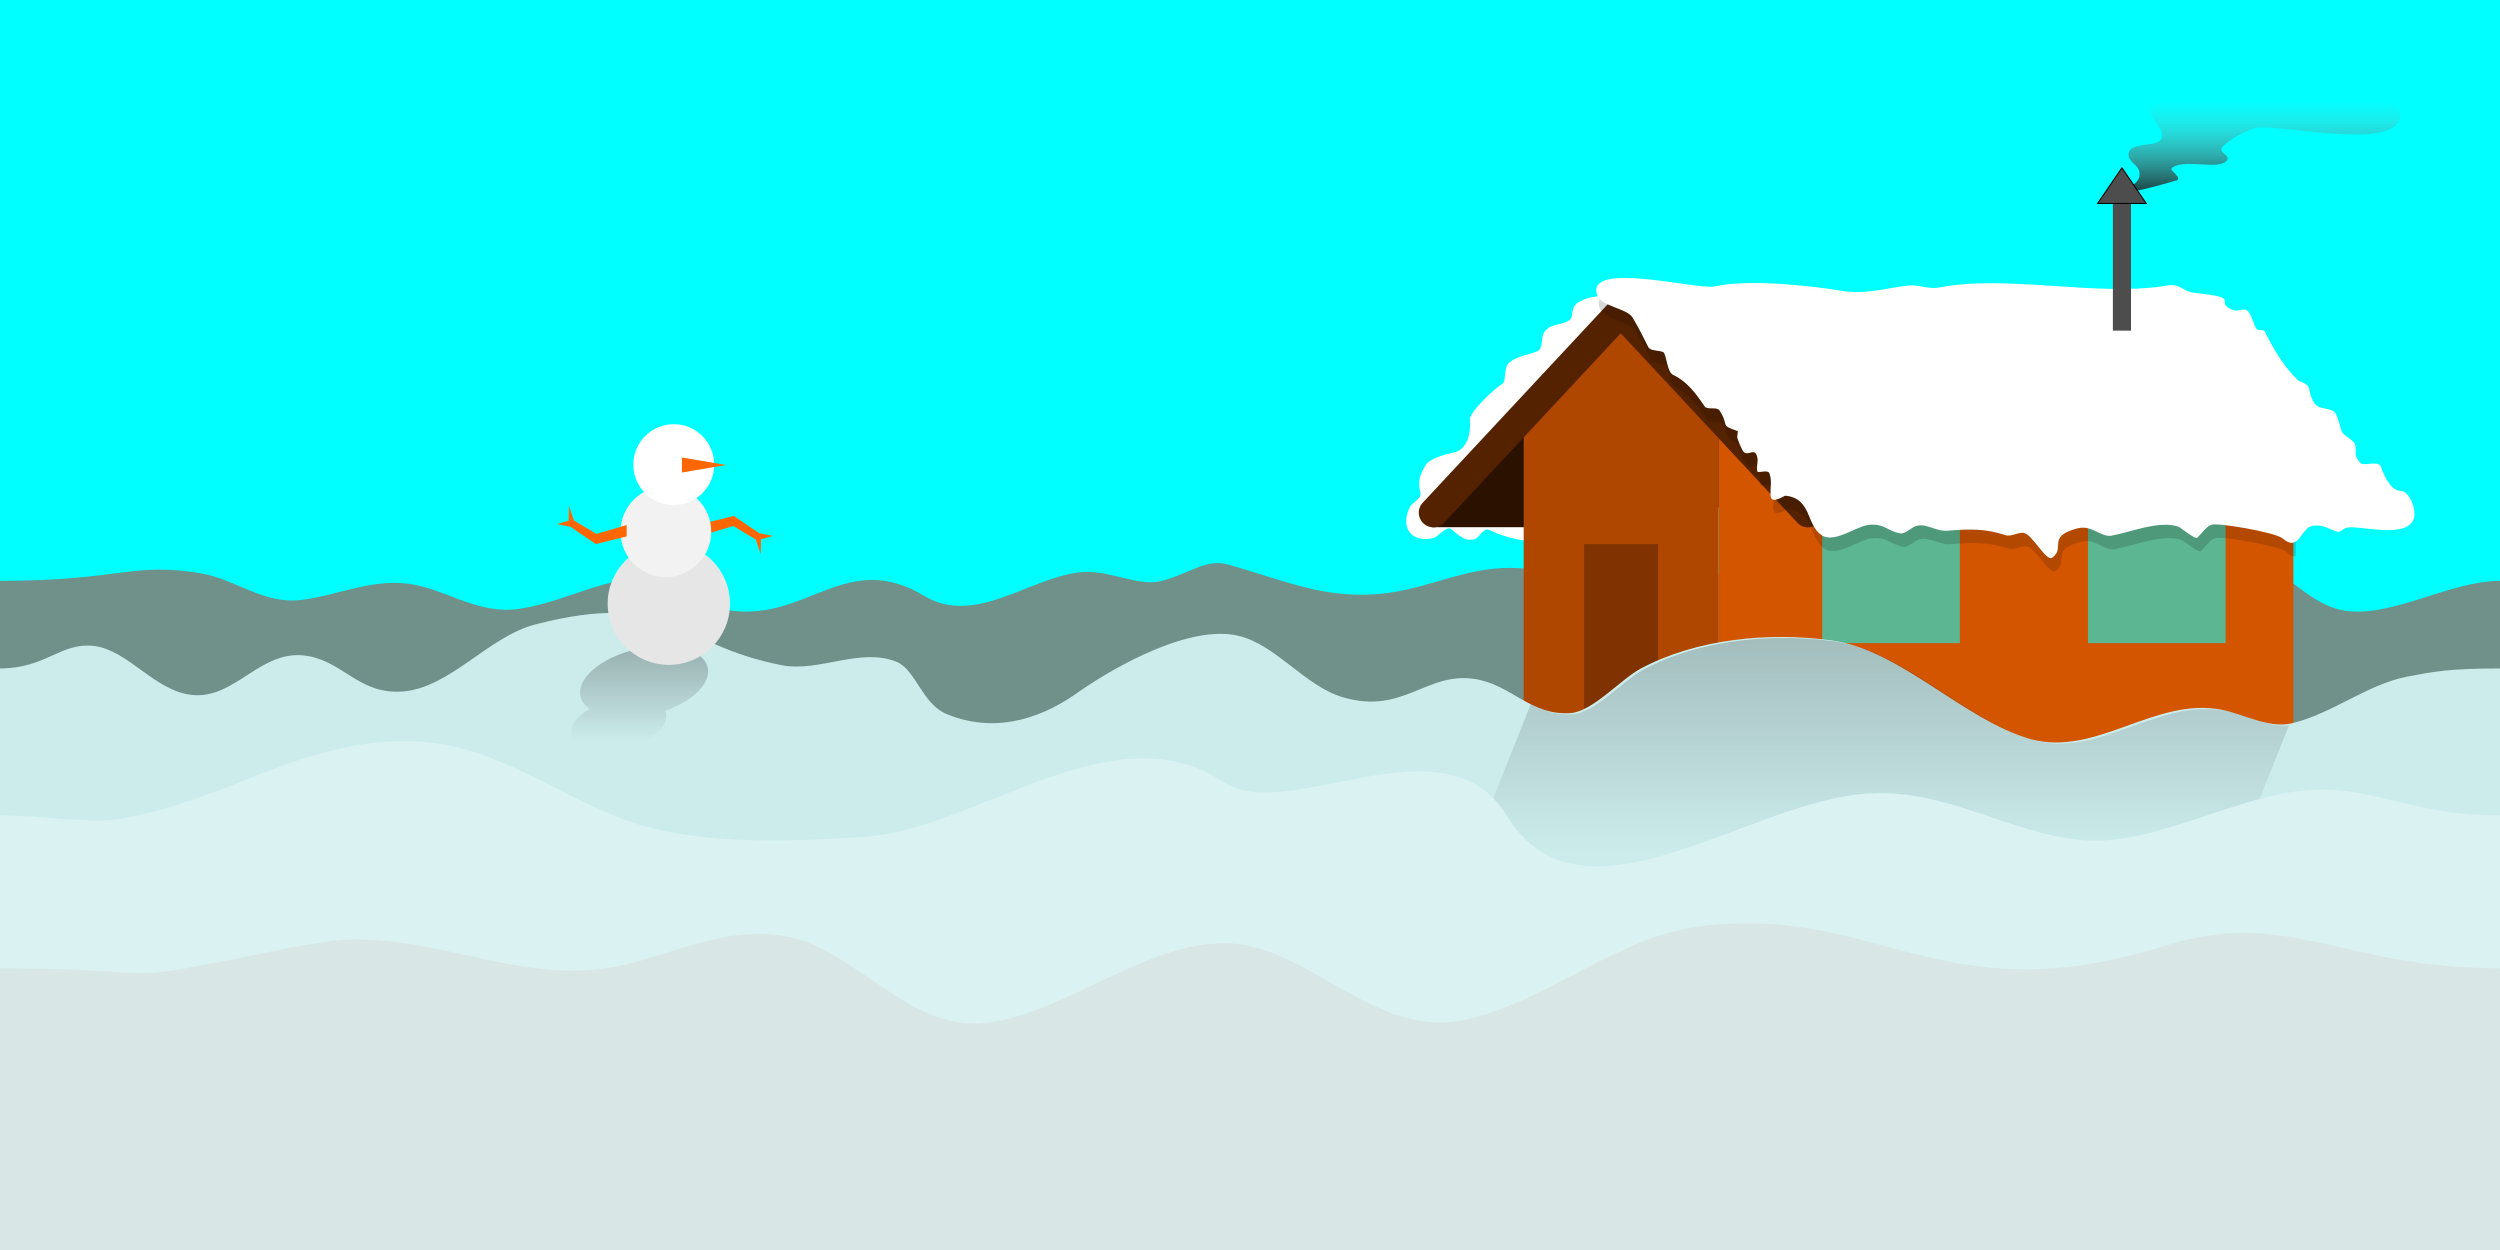 <?xml version="1.0" encoding="UTF-8" standalone="no"?>
<svg
   xmlns:dc="http://purl.org/dc/elements/1.1/"
   xmlns:cc="http://creativecommons.org/ns#"
   xmlns:rdf="http://www.w3.org/1999/02/22-rdf-syntax-ns#"
   xmlns:svg="http://www.w3.org/2000/svg"
   xmlns="http://www.w3.org/2000/svg"
   xmlns:xlink="http://www.w3.org/1999/xlink"
   xmlns:sodipodi="http://sodipodi.sourceforge.net/DTD/sodipodi-0.dtd"
   xmlns:inkscape="http://www.inkscape.org/namespaces/inkscape"
   sodipodi:docname="bg1.svg"
   inkscape:version="1.0 (4035a4fb49, 2020-05-01)"
   id="svg8"
   version="1.1"
   viewBox="0 0 338.667 169.333"
   height="640"
   width="1280">
  <rect x="0" y="0" width="338.667" height="169.333" fill="#808080" stroke="none"/>
  <defs
     id="defs2">
    <linearGradient
       id="linearGradient904"
       inkscape:collect="always">
      <stop
         id="stop900"
         offset="0"
         style="stop-color:#000000;stop-opacity:0.327" />
      <stop
         id="stop902"
         offset="1"
         style="stop-color:#000000;stop-opacity:0;" />
    </linearGradient>
    <linearGradient
       id="linearGradient890"
       inkscape:collect="always">
      <stop
         id="stop886"
         offset="0"
         style="stop-color:#000000;stop-opacity:1;" />
      <stop
         id="stop888"
         offset="1"
         style="stop-color:#000000;stop-opacity:0;" />
    </linearGradient>
    <linearGradient
       id="linearGradient867"
       inkscape:collect="always">
      <stop
         id="stop863"
         offset="0"
         style="stop-color:#000000;stop-opacity:1" />
      <stop
         id="stop865"
         offset="1"
         style="stop-color:#b3b3b3;stop-opacity:0;" />
    </linearGradient>
    <linearGradient
       gradientUnits="userSpaceOnUse"
       y2="13.654"
       x2="298.554"
       y1="28.395"
       x1="298.554"
       id="linearGradient869"
       xlink:href="#linearGradient867"
       inkscape:collect="always" />
    <linearGradient
       gradientTransform="translate(-1.069,-2.539)"
       gradientUnits="userSpaceOnUse"
       y2="103.032"
       x2="87.397"
       y1="53.187"
       x1="87.397"
       id="linearGradient892"
       xlink:href="#linearGradient890"
       inkscape:collect="always" />
    <linearGradient
       gradientUnits="userSpaceOnUse"
       y2="436.386"
       x2="1048.538"
       y1="255.569"
       x1="1048.538"
       id="linearGradient906"
       xlink:href="#linearGradient904"
       inkscape:collect="always" />
  </defs>
  <sodipodi:namedview
     borderlayer="true"
     inkscape:pagecheckerboard="true"
     inkscape:snap-global="false"
     inkscape:snap-to-guides="true"
     inkscape:snap-page="true"
     inkscape:snap-text-baseline="true"
     inkscape:snap-center="true"
     inkscape:snap-object-midpoints="true"
     inkscape:snap-midpoints="true"
     inkscape:snap-smooth-nodes="true"
     inkscape:snap-intersection-paths="true"
     inkscape:object-paths="true"
     inkscape:snap-bbox-midpoints="true"
     inkscape:snap-bbox-edge-midpoints="true"
     inkscape:bbox-nodes="true"
     inkscape:bbox-paths="true"
     inkscape:snap-bbox="true"
     showgrid="false"
     inkscape:document-rotation="0"
     inkscape:current-layer="layer1"
     inkscape:document-units="px"
     inkscape:cy="560"
     inkscape:cx="400"
     inkscape:zoom="0.35"
     inkscape:pageshadow="2"
     inkscape:pageopacity="0.0"
     borderopacity="1.0"
     bordercolor="#666666"
     pagecolor="#ffffff"
     id="base"
     units="px"
     inkscape:window-width="1680"
     inkscape:window-height="956"
     inkscape:window-x="-11"
     inkscape:window-y="49"
     inkscape:window-maximized="1" />
  <g
     id="layer1"
     inkscape:groupmode="layer"
     inkscape:label="Capa 1">
    <rect
       style="font-variation-settings:normal;opacity:1;vector-effect:none;fill:#00ffff;fill-opacity:1;stroke:none;stroke-width:3.91;stroke-linecap:round;stroke-linejoin:round;stroke-miterlimit:4;stroke-dasharray:none;stroke-dashoffset:0;stroke-opacity:1;paint-order:markers stroke fill;stop-color:#000000;stop-opacity:1"
       id="rect1056"
       width="397.631"
       height="98.274"
       x="-15.119"
       y="-9.26" />
    <path
       style="font-variation-settings:normal;opacity:1;vector-effect:none;fill:#6f918a;fill-opacity:1;stroke:none;stroke-width:3.91;stroke-linecap:round;stroke-linejoin:round;stroke-miterlimit:4;stroke-dasharray:none;stroke-dashoffset:0;stroke-opacity:1;paint-order:markers stroke fill;stop-color:#000000;stop-opacity:1"
       d="m 0,78.686 c 16.355,0 17.863,-2.576 27.128,-1.032 4.955,0.826 8.475,4.269 13.764,3.608 4.645,-0.581 8.645,-2.557 13.497,-2.272 5.561,0.327 9.905,4.394 16.036,3.475 6.396,-0.959 11.64,-4.535 18.308,-4.143 4.256,0.25 6.532,3.924 10.424,4.41 10.324,1.29 15.565,-8.301 26.059,-2.005 6.871,4.123 14.158,-2.434 21.114,-3.207 3.84,-0.427 7.837,2.037 11.092,1.165 3.755,-1.006 5.963,-3.013 8.82,-2.234 7.617,2.077 13.451,4.986 21.782,3.875 6.25,-0.833 11.337,-3.857 18.041,-3.341 6.464,0.497 10.21,4.631 18.308,3.475 5.388,-0.77 12.481,-5.64 18.174,-3.742 3.327,1.109 5.5,3.895 9.221,4.143 11.14,0.743 16.832,-8.113 26.506,0.907 9.461,5.091 17.885,-6.936 26.413,-5.717 4.597,0.657 7.679,5.483 12.294,6.548 6.431,1.484 14.683,-3.913 21.685,-3.913 15.013,-0.014 13.622,-4.078 14.263,10.327 0.339,7.626 1.069,15.069 1.069,22.718 -4.554,31.666 -65.051,28.731 -88.333,28.731 -15.176,0 -30.699,1.182 -45.703,-1.069 -43.185,10.611 -89.918,6.796 -133.902,-0.535 -12.434,6.548 -26.624,8.419 -40.491,8.419 -13.892,0 -41.183,-0.695 -51.85,-12.428 C -17.007,123.051 -17.155,89.865 -5.88,78.59 -5.281,77.991 -0.773,78.81 0,78.686 Z"
       id="path1036"
       sodipodi:nodetypes="cssssssssssssssscsscscsccsssc" />
    <path
       style="opacity:1;vector-effect:none;fill:#ffffff;fill-opacity:1;stroke:none;stroke-width:0.265px;stroke-linecap:butt;stroke-linejoin:miter;stroke-miterlimit:4;stroke-dasharray:none;stroke-dashoffset:0;stroke-opacity:1"
       d="m 217.156,40.024 c -1.496,0.258 -2.067,0.202 -3.341,0.935 -1.127,0.649 -0.562,1.925 -1.203,2.405 -1.026,0.769 -2.644,0.353 -3.474,1.737 -0.404,0.673 -0.037,2.108 -0.869,2.472 -1.27,0.556 -2.705,0.603 -3.809,1.537 -0.857,0.725 -0.336,2.492 -0.935,2.873 -1.116,0.71 -4.144,3.502 -4.41,4.744 0.223,2.365 -0.604,4.279 -2.156,4.568 -1.328,0.247 -3.309,0.893 -3.791,1.646 -1.737,2.709 -0.415,3.599 -0.802,4.276 -0.389,0.681 -1.107,0.873 -1.47,1.67 -1.157,2.545 0.231,4.685 3.274,4.009 0.537,-0.119 1.816,-1.662 2.339,-1.27 0.987,0.74 1.828,1.816 3.274,1.403 0.622,-0.178 1.193,-1.682 2.071,-1.203 1.456,0.794 5.717,2.076 7.283,1.136 2.75,-1.65 3.539,-6.824 4.744,-9.488 1.308,-2.891 4.132,-5.14 5.212,-8.018 1.91,-5.093 2.103,-11.971 -1.938,-15.435 z"
       id="path1015"
       sodipodi:nodetypes="ssssssscsssssssssssss" />
    <path
       style="fill:#2b1100;stroke:none;stroke-width:0.265px;stroke-linecap:butt;stroke-linejoin:miter;stroke-opacity:1"
       d="m 193.996,71.414 h 15.804 L 243.339,67.517 219.321,43.987 194.162,70.138 Z"
       id="path1011"
       sodipodi:nodetypes="cccccc" />
    <path
       sodipodi:nodetypes="ccc"
       id="path1005"
       d="M 272.426,69.453 297.798,42.239 323.17,69.453"
       style="fill:none;stroke:none;stroke-width:3.969;stroke-linecap:round;stroke-linejoin:round;stroke-miterlimit:4;stroke-dasharray:none;stroke-opacity:1" />
    <path
       style="fill:#b04700;stroke:none;stroke-width:0.265px;stroke-linecap:butt;stroke-linejoin:miter;stroke-opacity:1;fill-opacity:1"
       d="m 206.265,58.732 0.969,1.403 24.889,-0.468 1.036,-0.735 -13.798,-14.867 z"
       id="path1013" />
    <rect
       style="font-variation-settings:normal;opacity:1;vector-effect:none;fill:#b04700;fill-opacity:1;stroke:none;stroke-width:0.596;stroke-linecap:butt;stroke-linejoin:miter;stroke-miterlimit:4;stroke-dasharray:none;stroke-dashoffset:0;stroke-opacity:1;paint-order:markers stroke fill;stop-color:#000000;stop-opacity:1"
       id="rect915"
       width="26.392"
       height="44.157"
       x="206.408"
       y="58.997" />
    <rect
       style="font-variation-settings:normal;opacity:1;vector-effect:none;fill:#d45500;fill-opacity:1;stroke:none;stroke-width:0.516;stroke-linecap:butt;stroke-linejoin:miter;stroke-miterlimit:4;stroke-dasharray:none;stroke-dashoffset:0;stroke-opacity:1;paint-order:markers stroke fill;stop-color:#000000;stop-opacity:1"
       id="rect917"
       width="77.876"
       height="44.992"
       x="232.8"
       y="58.997" />
    <rect
       style="font-variation-settings:normal;opacity:0.57;vector-effect:none;fill:#00ffff;fill-opacity:1;stroke:none;stroke-width:4.753;stroke-linecap:round;stroke-linejoin:round;stroke-miterlimit:4;stroke-dasharray:none;stroke-dashoffset:0;stroke-opacity:1;paint-order:markers stroke fill;stop-color:#000000;stop-opacity:1"
       id="rect1026"
       width="18.653"
       height="16.536"
       x="246.847"
       y="70.587" />
    <path
       style="color:#000000;font-style:normal;font-variant:normal;font-weight:normal;font-stretch:normal;font-size:medium;line-height:normal;font-family:sans-serif;font-variant-ligatures:normal;font-variant-position:normal;font-variant-caps:normal;font-variant-numeric:normal;font-variant-alternates:normal;font-variant-east-asian:normal;font-feature-settings:normal;font-variation-settings:normal;text-indent:0;text-align:start;text-decoration:none;text-decoration-line:none;text-decoration-style:solid;text-decoration-color:#000000;letter-spacing:normal;word-spacing:normal;text-transform:none;writing-mode:lr-tb;direction:ltr;text-orientation:mixed;dominant-baseline:auto;baseline-shift:baseline;text-anchor:start;white-space:normal;shape-padding:0;shape-margin:0;inline-size:0;clip-rule:nonzero;display:inline;overflow:visible;visibility:visible;isolation:auto;mix-blend-mode:normal;color-interpolation:sRGB;color-interpolation-filters:linearRGB;solid-color:#000000;solid-opacity:1;vector-effect:none;fill:#552200;fill-opacity:1;fill-rule:nonzero;stroke:none;stroke-width:3.969;stroke-linecap:round;stroke-linejoin:round;stroke-miterlimit:4;stroke-dasharray:none;stroke-dashoffset:0;stroke-opacity:1;color-rendering:auto;image-rendering:auto;shape-rendering:auto;text-rendering:auto;enable-background:accumulate;stop-color:#000000;stop-opacity:1;opacity:1"
       d="M 219.527 40.254 A 1.985 1.985 0 0 0 218.105 40.885 L 192.734 68.1 A 1.984 1.984 0 0 0 192.832 70.904 A 1.984 1.984 0 0 0 195.637 70.807 L 219.557 45.148 L 243.477 70.807 A 1.984 1.984 0 0 0 246.281 70.904 A 1.984 1.984 0 0 0 246.381 68.1 L 221.008 40.885 A 1.985 1.985 0 0 0 219.527 40.254 z "
       id="path1054" />
    <rect
       y="70.587"
       x="282.849"
       height="16.536"
       width="18.653"
       id="rect1028"
       style="font-variation-settings:normal;opacity:0.57;vector-effect:none;fill:#00ffff;fill-opacity:1;stroke:none;stroke-width:4.753;stroke-linecap:round;stroke-linejoin:round;stroke-miterlimit:4;stroke-dasharray:none;stroke-dashoffset:0;stroke-opacity:1;paint-order:markers stroke fill;stop-color:#000000;stop-opacity:1" />
    <path
       id="path1017"
       style="opacity:0.159;vector-effect:none;fill:#000000;fill-opacity:1;stroke:none;stroke-width:1px;stroke-linecap:butt;stroke-linejoin:miter;stroke-miterlimit:4;stroke-dasharray:none;stroke-dashoffset:0;stroke-opacity:1"
       d="m 831.377,148.738 c -9.428,0.071 -15.852,2.128 -13.658,8.709 2.008,6.025 15.21,6.663 18.182,11.615 2.984,4.973 5.356,9.701 8.082,15.152 1.139,2.279 7.249,1.366 8.082,3.031 1.301,2.602 1.758,9.811 4.545,11.111 7.009,3.271 11.63,9.364 16.162,16.162 1.27,1.904 6.267,0.058 7.576,2.021 5.339,8.009 -0.299,7.391 9.344,10.605 0.229,0.076 -0.269,2.909 -0.252,3.031 0.202,1.415 2.416,6.709 3.283,7.576 2.568,2.568 5.823,-2.792 7.07,3.029 0.468,2.185 -0.703,4.963 0,7.072 0.299,0.896 5.254,-1.056 6.061,0.758 3.031,6.82 -4.043,18.544 8.082,11.615 13.63,1.12 10.783,14.933 18.688,20.203 6.679,4.453 17.853,-4.749 24.496,-5.303 7.434,-0.619 8.711,2.683 15.152,4.293 3.38,0.845 6.053,-3.027 9.092,-3.787 5.153,-1.288 9.931,3.003 15.658,2.525 10.907,-0.909 19.427,-1.186 29.799,2.271 3.136,1.046 6.946,-1.978 9.85,-1.01 4.115,1.372 11.155,14.449 13.889,12.627 7.423,-4.949 -3.101,-11.031 13.385,-15.152 7.115,-1.779 11.791,4.767 17.172,3.789 9.839,-1.789 24.632,-8.016 34.346,-4.547 1.16,0.414 8.381,6.661 9.596,5.557 2.071,-1.882 4.302,-5.458 7.072,-6.566 3.235,-1.294 32.538,3.875 36.365,6.818 2.51,2.199 3.713,2.703 5.203,2.283 v -85.371 c -6.117,-6.59 -10.212,-14.813 -14.294,-22.979 -0.409,-0.817 -3.272,0.016 -4.041,-1.01 -1.816,-2.422 -2.408,-7.834 -5.051,-9.596 -1.583,-1.055 -5.011,0.723 -6.818,0 -11.004,-4.402 5.639,-6.331 -19.445,-8.84 -7.402,-0.74 -7.361,-5.566 -16.162,-3.535 -34.788,5.332 -81.335,-6.007 -115.158,0.758 -5.003,1.001 -10.575,-1.637 -15.908,-1.01 -10.848,1.276 -22.002,4.666 -33.336,2.777 -17.301,-2.884 -48.677,-6.251 -65.912,-2.273 -6.421,0.861 -30.48,-4.533 -46.193,-4.414 z"
       transform="scale(0.265)"
       sodipodi:nodetypes="ssssssssscsssscssssssssssssscccssssscssscs" />
    <rect
       style="font-variation-settings:normal;opacity:1;vector-effect:none;fill:#803300;fill-opacity:1;stroke:none;stroke-width:0.596;stroke-linecap:butt;stroke-linejoin:miter;stroke-miterlimit:4;stroke-dasharray:none;stroke-dashoffset:0;stroke-opacity:1;paint-order:markers stroke fill;stop-color:#000000;stop-opacity:1"
       id="rect987"
       width="10.016"
       height="24.285"
       x="214.596"
       y="73.705" />
    <path
       style="opacity:1;vector-effect:none;fill:#ffffff;fill-opacity:1;stroke:none;stroke-width:0.265px;stroke-linecap:butt;stroke-linejoin:miter;stroke-miterlimit:4;stroke-dasharray:none;stroke-dashoffset:0;stroke-opacity:1"
       d="m 241.812,67.151 c 3.606,0.296 2.853,3.951 4.944,5.345 1.767,1.178 4.724,-1.257 6.481,-1.403 1.967,-0.164 2.305,0.71 4.009,1.136 0.894,0.224 1.601,-0.801 2.405,-1.002 1.363,-0.341 2.627,0.794 4.143,0.668 2.886,-0.24 5.14,-0.313 7.884,0.601 0.83,0.277 1.838,-0.523 2.606,-0.267 1.089,0.363 2.952,3.823 3.675,3.341 1.964,-1.309 -0.821,-2.919 3.541,-4.009 1.883,-0.471 3.12,1.261 4.544,1.002 2.603,-0.473 6.517,-2.121 9.087,-1.203 0.307,0.11 2.218,1.762 2.539,1.47 0.548,-0.498 1.138,-1.444 1.871,-1.737 0.856,-0.342 8.609,1.025 9.622,1.804 2.332,2.043 2.466,-1.431 4.143,-1.67 1.422,-0.203 2.16,0.43 3.274,0.802 0.431,0.144 0.869,-0.434 1.27,-0.535 1.683,-0.421 8.185,1.637 9.154,-1.27 0.359,-1.078 -0.552,-3.742 -1.871,-3.742 -1.302,0 -2.268,-2.259 -2.606,-3.274 -0.292,-0.876 -2.289,-0.017 -2.74,-0.468 -0.997,-0.997 -0.53,-1.446 -0.735,-2.472 -0.143,-0.715 -1.607,-1.146 -1.871,-1.938 -0.266,-0.797 -0.361,-1.604 -0.802,-2.339 -0.525,-0.875 -2.2,-0.345 -2.873,-1.403 -1.153,-1.812 0.025,-2.286 -2.138,-3.007 -1.947,-1.836 -3.387,-4.302 -4.61,-6.749 -0.108,-0.216 -0.866,0.004 -1.069,-0.267 -0.481,-0.641 -0.637,-2.073 -1.336,-2.539 -0.419,-0.279 -1.326,0.191 -1.804,0 -2.911,-1.165 1.492,-1.675 -5.145,-2.339 -1.958,-0.196 -1.948,-1.473 -4.276,-0.935 -9.204,1.411 -21.52,-1.589 -30.469,0.2 -1.324,0.265 -2.798,-0.433 -4.209,-0.267 -2.87,0.338 -5.821,1.235 -8.82,0.735 -4.578,-0.763 -12.879,-1.654 -17.439,-0.601 -2.718,0.364 -17.383,-3.507 -15.836,1.136 0.531,1.594 4.025,1.763 4.811,3.074 0.789,1.316 1.417,2.567 2.138,4.009 0.301,0.603 1.918,0.361 2.138,0.802 0.344,0.688 0.465,2.596 1.203,2.94 1.855,0.865 3.077,2.478 4.276,4.276 0.336,0.504 1.658,0.015 2.005,0.535 1.413,2.119 -0.079,1.956 2.472,2.806 0.06,0.02 -0.071,0.769 -0.067,0.802 0.053,0.374 0.639,1.775 0.869,2.005 0.679,0.679 1.541,-0.738 1.871,0.802 0.124,0.578 -0.186,1.313 0,1.871 0.079,0.237 1.39,-0.28 1.604,0.2 0.802,1.804 -1.07,4.907 2.138,3.074 z"
       id="path1009" />
    <path
       style="font-variation-settings:normal;opacity:1;vector-effect:none;fill:#dbf2f2;fill-opacity:1;stroke:#000000;stroke-width:0.48;stroke-linecap:butt;stroke-linejoin:miter;stroke-miterlimit:4;stroke-dasharray:none;stroke-dashoffset:0;stroke-opacity:1;stop-color:#000000;stop-opacity:1"
       d="m 48.575,283.175 c 14.462,9.251 32.788,-1.377 48.009,2.803 9.974,2.739 16.622,9.745 27.974,8.409 13.331,-1.569 26.348,-9.503 40.826,-6.852 11.453,2.097 21.223,6.496 32.888,8.098 17.924,2.461 38,-6.429 55.191,-2.18 11.479,2.837 16.018,5.606 28.73,5.606 9.14,0 16.795,-4.497 25.705,-5.917 18.885,-3.011 37.123,-0.913 55.191,4.049 12.261,3.367 53.824,-8.482 58.215,-1.246 0.986,1.624 -11.378,11.788 -12.475,14.949 -2.761,7.96 12.51,23.942 7.938,28.964 -8.608,9.456 -94.245,10.901 -108.114,10.901 -71.698,0 -143.396,0 -215.094,0 -15.086,0 -57.897,6.786 -69.178,-5.606 -31.897,-35.039 24.921,-57.181 24.193,-61.977 z"
       id="path881" />
    <rect
       y="27.97"
       x="-465.667"
       height="193.146"
       width="389.693"
       id="rect832"
       style="fill:#ffffff;stroke-width:4;stroke-linecap:round;stroke-linejoin:round;paint-order:markers stroke fill;stop-color:#000000" />
    <path
       style="opacity:1;vector-effect:none;fill:#d8e6e6;fill-opacity:1;stroke:#000000;stroke-width:0.48;stroke-linecap:butt;stroke-linejoin:miter;stroke-miterlimit:4;stroke-dasharray:none;stroke-dashoffset:0;stroke-opacity:1"
       d="m 23.711,355.163 c 17.87,9.941 39.736,-2.404 58.806,-0.44 12.559,1.293 23.478,8.579 35.284,11.011 20.598,4.243 114.595,-3.343 132.581,-7.047 11.001,-2.266 20.629,5.001 32.076,2.643 9.44,-1.944 16.421,-9.229 26.196,-10.571 18.858,-2.589 35.425,4.474 53.995,3.083 8.825,-0.661 26.832,-11.41 35.284,-7.928 21.48,8.849 6.576,21.81 3.742,35.236 -0.447,2.116 1.145,26.238 -1.604,27.748 -17.914,9.839 -97.214,3.524 -121.889,3.524 -82.989,0 -167.127,3.462 -249.659,1.762 -21.355,-0.44 -29.381,-26.041 -22.988,-41.843 7.589,-18.756 28.629,-18.134 18.176,-17.178 z"
       id="path877" />
    <path
       style="font-variation-settings:normal;opacity:1;vector-effect:none;fill:#ccecec;fill-opacity:1;stroke:none;stroke-width:0.516;stroke-linecap:butt;stroke-linejoin:miter;stroke-miterlimit:4;stroke-dasharray:none;stroke-dashoffset:0;stroke-opacity:1;stop-color:#000000;stop-opacity:1"
       d="m 0.014,90.55 c 6.229,0 8.215,-3.563 12.694,-3.046 4.626,0.534 8.182,6.049 13.229,6.631 6.018,0.695 9.433,-6.487 15.901,-5.243 4.848,0.933 6.902,5.198 12.694,4.781 6.423,-0.463 11.612,-7.45 18.039,-9.098 18.478,-4.739 18.781,2.739 33.406,5.552 4.969,0.956 10.616,-2.476 15.5,-0.463 2.568,1.059 3.447,5.722 6.815,7.094 7.091,2.888 13.526,0.102 17.905,-3.084 5.167,-3.578 15.048,-9.049 21.513,-7.556 5.141,1.187 9.036,6.8 14.164,8.327 8.204,2.443 11.316,-3.481 17.905,-2.467 4.96,0.763 7.564,4.993 12.961,4.626 2.999,-0.204 6.834,-4.59 9.487,-6.014 7.629,-4.095 17.469,-4.972 25.789,-3.855 9.518,1.277 17.868,10.745 27.125,13.416 8.863,2.362 16.783,-5.742 25.789,-4.009 2.957,0.569 6.393,2.565 9.487,1.851 5.399,-1.246 10.313,-5.299 15.634,-6.323 3.567,-0.686 5.755,-1.117 12.597,-1.117 20.255,1.231 16.401,29.038 18.671,44.759 0.817,5.658 2.539,9.821 2.539,15.421 -43.148,8.728 -86.921,6.939 -130.55,6.939 -69.014,0 -138.101,0.971 -207.116,0 -3.58,-0.05 -62.536,-1.126 -62.536,-3.393 0,-3.94 13.209,0.22 10.155,-1.542 -0.111,-0.064 -1.218,-20.322 -1.336,-22.823 -2.538,-53.703 -1.049,-31.735 31.535,-39.362 z"
       id="path971"
       sodipodi:nodetypes="csssscssscsssssscssscscscsssc" />
    <g
       id="g909">
      <path
         id="rect894"
         style="fill:url(#linearGradient906);stroke:none;stroke-width:1.701px;paint-order:markers stroke fill;stop-color:#000000;fill-opacity:1"
         d="M 912.951 326.127 C 887.873 326.004 861.547 330.771 839.922 342.379 C 829.895 347.761 815.399 364.34 804.064 365.109 C 795.511 365.69 788.819 363.205 782.543 359.924 L 723.27 508.107 L 1115.209 508.107 L 1170.117 370.838 C 1159.269 371.761 1147.577 365.321 1137.387 363.361 C 1103.349 356.814 1073.414 387.441 1039.914 378.516 C 1004.924 368.42 973.365 332.634 937.393 327.807 C 929.531 326.752 921.31 326.168 912.951 326.127 z "
         transform="scale(0.265)" />
    </g>
    <path
       style="font-variation-settings:normal;opacity:1;vector-effect:none;fill:#dbf2f2;fill-opacity:1;stroke:none;stroke-width:0.516;stroke-linecap:butt;stroke-linejoin:miter;stroke-miterlimit:4;stroke-dasharray:none;stroke-dashoffset:0;stroke-opacity:1;stop-color:#000000;stop-opacity:1"
       d="m 0.014,110.472 c 6.295,0 12.139,1.127 16.063,0.494 15.03,-2.425 25.481,-11.535 41.196,-10.468 11.375,0.772 20.496,9.162 31.369,11.777 8.948,2.151 19.466,1.688 28.535,1.09 15.014,-0.99 33.745,-17.392 48.566,-7.415 8.617,5.801 29.961,-9.152 38.361,4.522 10.304,16.771 32.831,-2.234 49.322,-2.995 10.629,-0.491 18.564,5.366 28.535,6.325 9.091,0.874 19.501,-5.212 28.724,-6.543 10.074,-1.453 15.053,3.213 27.968,3.213 6.492,-5.378 13.957,-1.212 17.952,6.164 3.284,6.063 1.937,17.72 0.945,24.208 -1.562,10.213 -2.003,17.835 -9.638,24.644 -8.08,7.206 -24.277,3.707 -33.637,3.707 -26.686,0 -51.512,-1.219 -77.856,-5.452 -5.659,-0.909 -32.097,-1.053 -32.692,-6.543 -18.815,-2.895 -37.106,5.52 -55.747,6.979 -15.837,1.239 -31.747,0 -47.621,0 -28.159,0 -54.278,1.714 -81.447,-6.761 -9.071,-2.829 -46.178,-13.841 -47.999,-27.915 -3.315,-25.627 16.224,-16.981 29.102,-19.032 z"
       id="path937"
       sodipodi:nodetypes="cssssssssscssssscssssc" />
    <path
       style="font-variation-settings:normal;opacity:1;vector-effect:none;fill:#d8e6e6;fill-opacity:1;stroke:none;stroke-width:0.516;stroke-linecap:butt;stroke-linejoin:miter;stroke-miterlimit:4;stroke-dasharray:none;stroke-dashoffset:0;stroke-opacity:1;stop-color:#000000;stop-opacity:1"
       d="m 0.014,131.172 c 17.847,0 17.128,1.466 25.181,0 12.455,-2.267 9.094,-1.975 18.282,-3.489 13.397,-2.209 25.223,5.412 38.55,3.489 8.276,-1.194 15.213,-5.842 24.188,-4.362 9.633,1.588 16.742,12.875 27.212,11.777 12.087,-1.268 24.941,-14.031 37.416,-10.032 9.211,2.953 17.221,11.839 27.59,9.596 11.116,-2.405 20.537,-11.212 31.747,-12.649 24.239,-3.108 32.709,12.188 63.116,2.617 16.663,-5.245 23.72,3.053 45.353,3.053 10.936,0 19.987,5.183 20.031,5.234 4.466,5.154 9.508,13.213 7.181,21.809 -13.761,50.818 -23.392,46.646 -70.297,38.82 -35.927,-5.995 -72.175,-11.777 -108.47,-11.777 -25.29,0 -173.701,4.167 -199.176,-17.883 -12.208,-10.567 -6.089,-36.202 12.094,-36.202 z"
       id="path921"
       sodipodi:nodetypes="csssssssssscssssc" />
    <path
       inkscape:transform-center-y="6.5481037"
       inkscape:transform-center-x="2.745616"
       d="m 81.914,101.696 a 3.375,6.557 77.13 0 1 -4.237,-3.6 3.375,6.557 77.13 0 1 2.19,-2.056 4.549,8.837 77.13 0 1 -0.903,-3.657 4.549,8.837 77.13 0 1 10.854,-4.852 4.549,8.837 77.13 0 1 5.717,4.852 4.549,8.837 77.13 0 1 -5.438,3.906 3.375,6.557 77.13 0 1 -0.126,1.807 3.375,6.557 77.13 0 1 -8.053,3.6 3.375,6.557 77.13 0 1 -0.004,0 z"
       style="font-variation-settings:normal;opacity:1;vector-effect:none;fill:url(#linearGradient892);fill-opacity:1;stroke:none;stroke-width:2.992;stroke-linecap:round;stroke-linejoin:round;stroke-miterlimit:4;stroke-dasharray:none;stroke-dashoffset:0;stroke-opacity:1;paint-order:markers stroke fill;stop-color:#000000;stop-opacity:1"
       id="circle871" />
    <circle
       style="font-variation-settings:normal;opacity:1;vector-effect:none;fill:#e6e6e6;fill-opacity:1;stroke:none;stroke-width:3.91;stroke-linecap:round;stroke-linejoin:round;stroke-miterlimit:4;stroke-dasharray:none;stroke-dashoffset:0;stroke-opacity:1;paint-order:markers stroke fill;stop-color:#000000;stop-opacity:1"
       id="path1058"
       cx="90.604"
       cy="81.784"
       r="8.285" />
    <path
       sodipodi:nodetypes="cccccccccc"
       id="path1082"
       d="m 95.231,70.927 4.176,-1.036 3.441,2.339 1.854,0.367 -1.62,0.451 -0.033,2.021 -0.668,-1.971 -3.04,-1.837 -4.109,1.203 z"
       style="font-variation-settings:normal;opacity:1;vector-effect:none;fill:#ff6600;fill-opacity:1;stroke:none;stroke-width:0.265px;stroke-linecap:butt;stroke-linejoin:miter;stroke-miterlimit:4;stroke-dasharray:none;stroke-dashoffset:0;stroke-opacity:1;stop-color:#000000;stop-opacity:1" />
    <circle
       r="6.147"
       cy="72.029"
       cx="90.203"
       id="circle1060"
       style="font-variation-settings:normal;opacity:1;vector-effect:none;fill:#f2f2f2;fill-opacity:1;stroke:none;stroke-width:2.901;stroke-linecap:round;stroke-linejoin:round;stroke-miterlimit:4;stroke-dasharray:none;stroke-dashoffset:0;stroke-opacity:1;paint-order:markers stroke fill;stop-color:#000000;stop-opacity:1" />
    <circle
       style="font-variation-settings:normal;opacity:1;vector-effect:none;fill:#ffffff;fill-opacity:1;stroke:none;stroke-width:2.586;stroke-linecap:round;stroke-linejoin:round;stroke-miterlimit:4;stroke-dasharray:none;stroke-dashoffset:0;stroke-opacity:1;paint-order:markers stroke fill;stop-color:#000000;stop-opacity:1"
       id="circle1062"
       cx="91.273"
       cy="62.942"
       r="5.479" />
    <path
       style="fill:#ff6600;stroke:none;stroke-width:0.265px;stroke-linecap:butt;stroke-linejoin:miter;stroke-opacity:1"
       d="m 92.375,61.973 v 2.038 l 5.98,-1.019 z"
       id="path1064"
       sodipodi:nodetypes="cccc" />
    <path
       style="font-variation-settings:normal;opacity:1;vector-effect:none;fill:#ff6600;fill-opacity:1;stroke:none;stroke-width:0.265px;stroke-linecap:butt;stroke-linejoin:miter;stroke-miterlimit:4;stroke-dasharray:none;stroke-dashoffset:0;stroke-opacity:1;stop-color:#000000;stop-opacity:1"
       d="m 84.891,72.664 -4.176,1.036 -3.441,-2.339 -1.854,-0.367 1.62,-0.451 0.033,-2.021 0.668,1.971 3.04,1.837 4.109,-1.203 z"
       id="path1066"
       sodipodi:nodetypes="cccccccccc" />
    <rect
       y="26.269"
       x="286.223"
       height="18.521"
       width="2.457"
       id="rect857"
       style="fill:#4d4d4d;stroke-width:0.211px;paint-order:markers stroke fill;stop-color:#000000" />
    <path
       id="path861"
       d="m 287.734,25.797 c 0.964,-0.589 2.308,-1.127 2.079,-2.504 -0.169,-1.013 -1.465,-1.326 -1.465,-2.315 0,-2.025 4.326,-0.779 4.536,-2.457 0.188,-1.504 -2.437,-2.968 -1.323,-4.205 1.722,-1.914 19.986,-2.975 22.537,-2.882 2.535,0.092 5.261,0.361 7.701,1.039 1.168,0.324 2.773,0.992 3.166,2.268 1.958,6.363 -16.288,1.892 -19.466,2.599 -0.958,0.213 -3.947,1.743 -4.488,2.646 -0.429,0.716 1.084,1.027 0.709,1.654 -0.939,1.564 -5.692,-0.243 -7.465,1.087 -0.499,0.374 1.129,1.032 0.756,1.654 -0.011,0.019 -7.81,2.352 -7.276,1.417 z"
       style="opacity:1;vector-effect:none;fill:url(#linearGradient869);fill-opacity:1;stroke:none;stroke-width:0.265px;stroke-linecap:butt;stroke-linejoin:miter;stroke-miterlimit:4;stroke-dasharray:none;stroke-dashoffset:0;stroke-opacity:1" />
    <path
       sodipodi:nodetypes="cccc"
       id="path859"
       d="m 284.158,27.559 h 6.585 l -3.293,-4.826 z"
       style="fill:#4d4d4d;stroke:#000000;stroke-width:0.142px;stroke-linecap:butt;stroke-linejoin:miter;stroke-opacity:1" />
  </g>
</svg>
